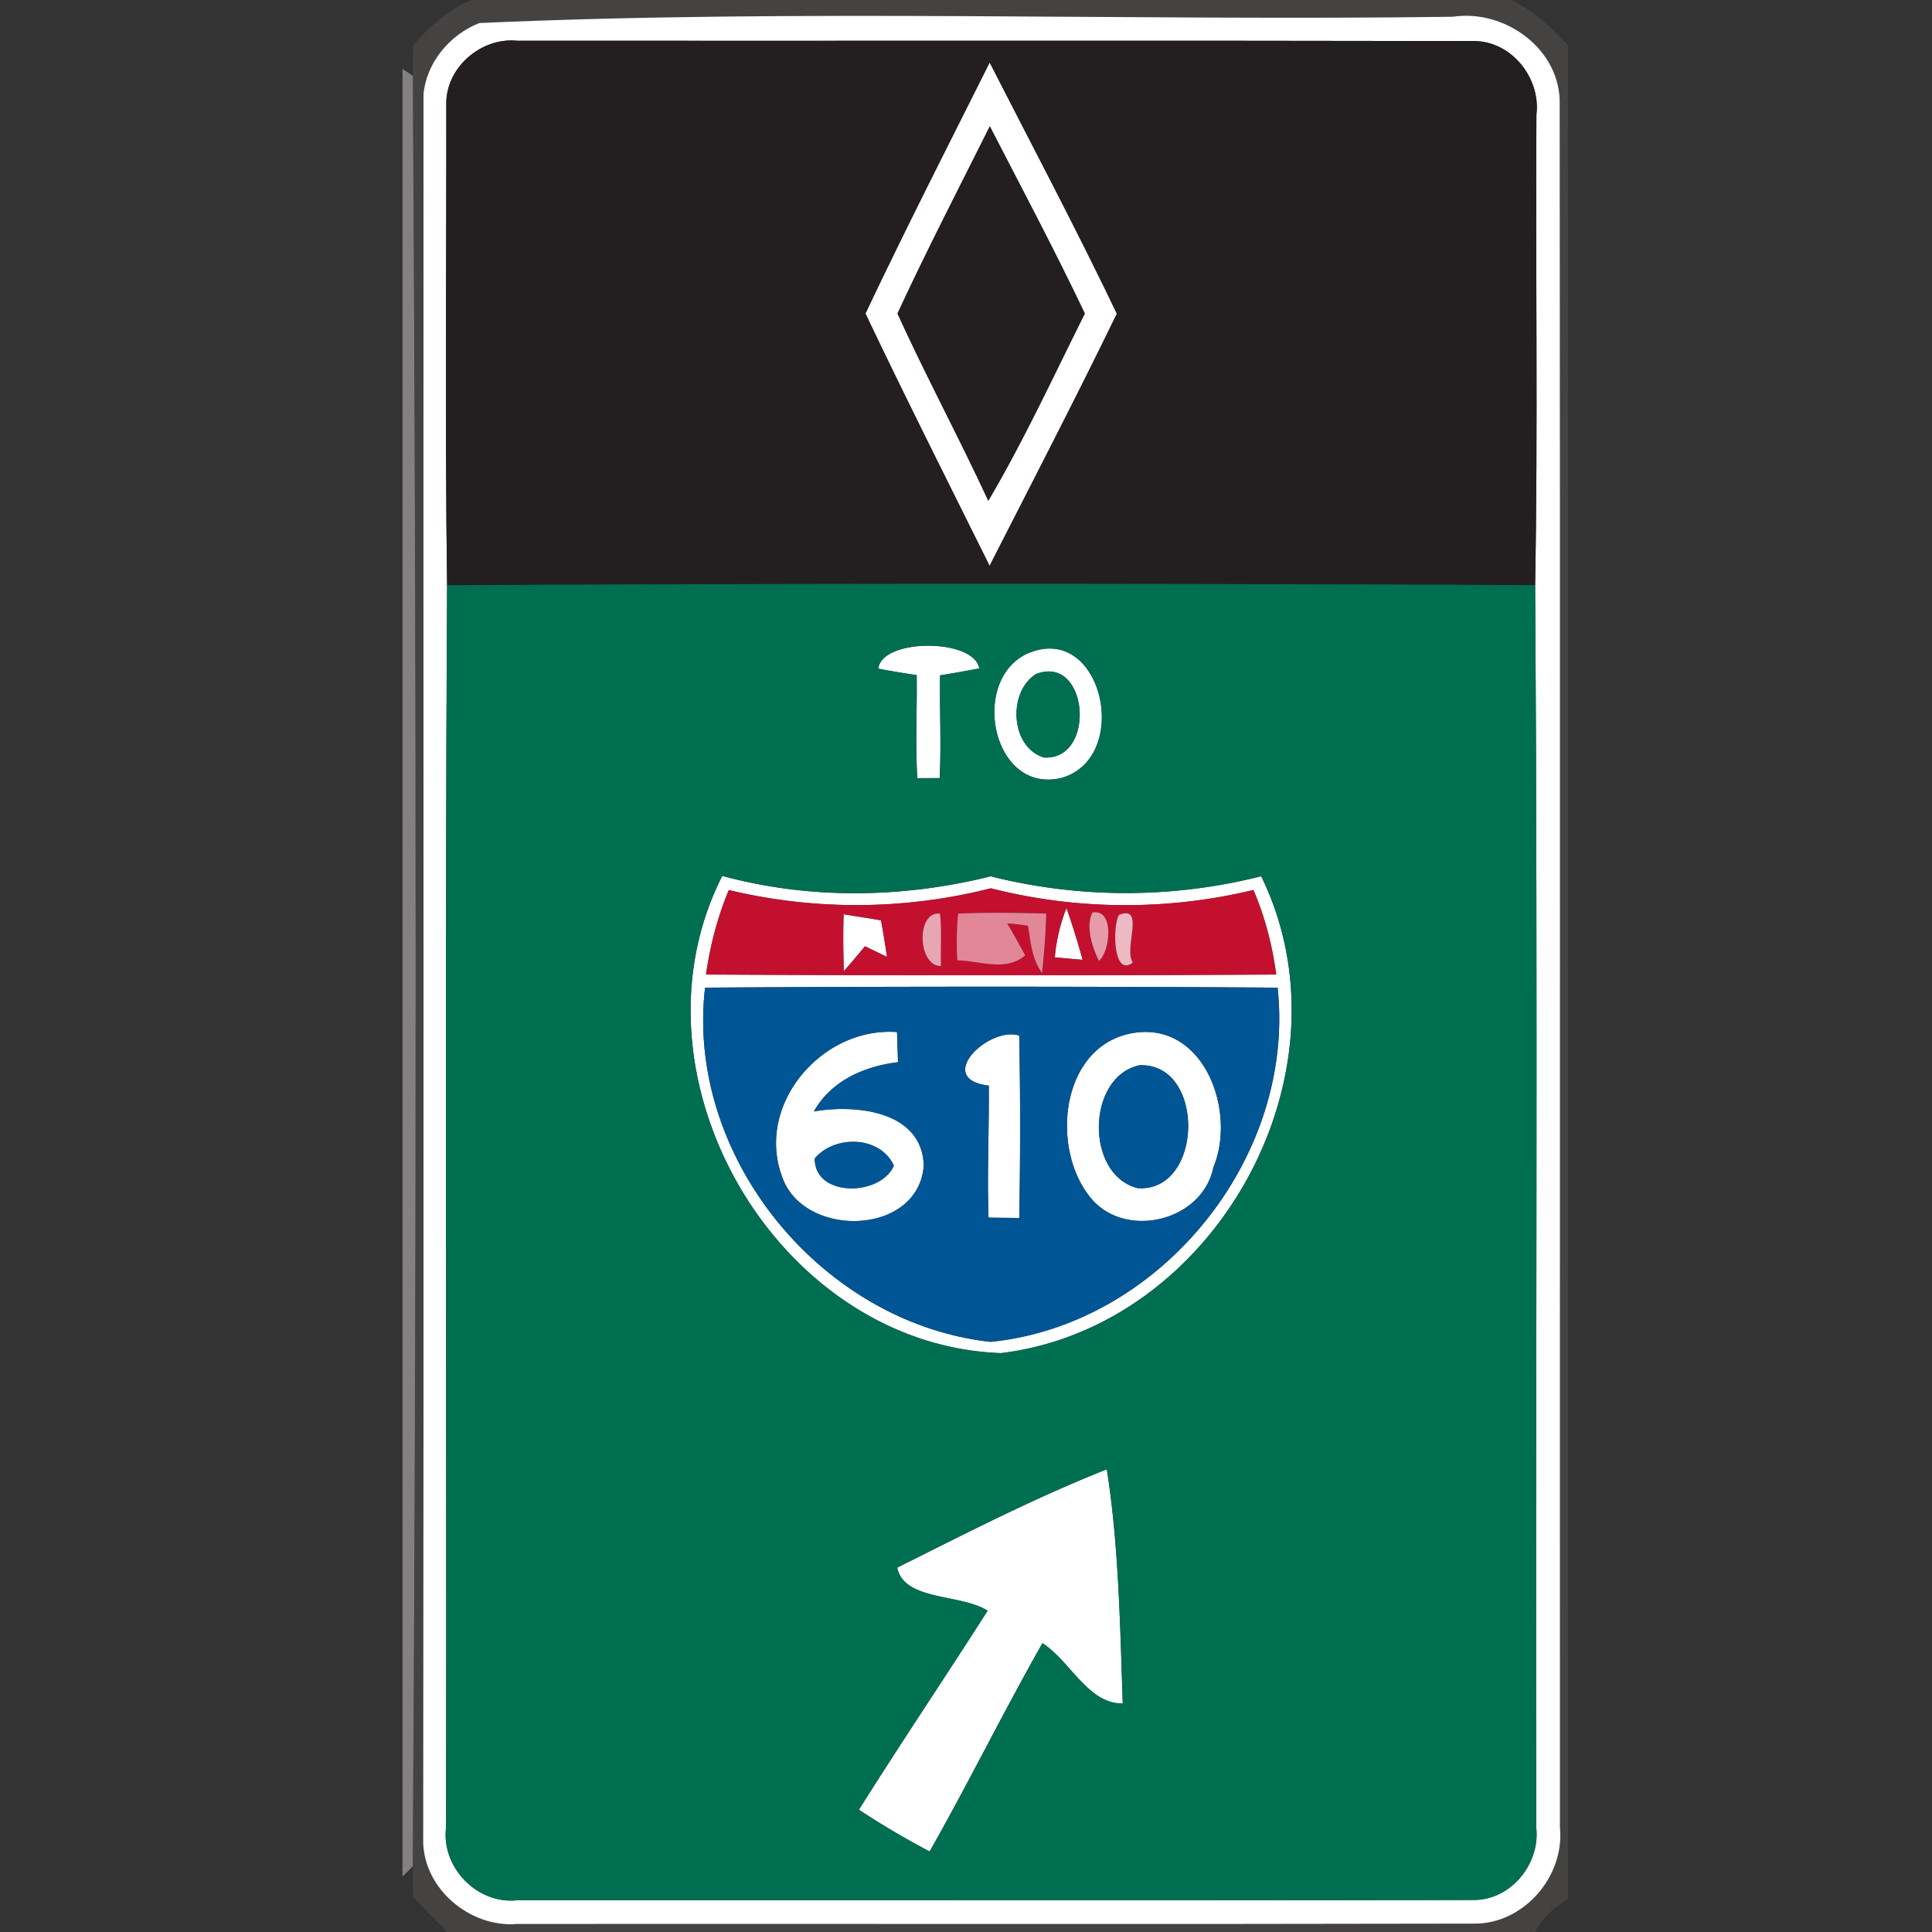 <svg xmlns="http://www.w3.org/2000/svg" width="24" height="24">
    <rect width="100%" height="100%" fill="#333333" stroke="none"/>
    <path fill="#454242" d="M5.86 0h12.916c.274.133.497.342.703.561v23.032a1.015 1.015 0 0 0-.412.407H5.557c-.143-.145-.29-.286-.424-.437l-.005-.377c.05-7.414.048-14.83.001-22.244l.004-.38C5.336.329 5.57.116 5.861 0zm.095.286c-.365.142-.657.489-.694.883-.003 7.222.005 14.446-.004 21.669-.017.609.574 1.114 1.171 1.062 3.961-.003 7.923.005 11.883-.004.617.007 1.128-.587 1.067-1.195-.001-7.135.004-14.27-.003-21.403.018-.683-.68-1.19-1.329-1.09-4.028.055-8.079-.1-12.091.078z"/>
    <path fill="#fff" d="M5.955.286C9.967.107 14.018.263 18.046.208c.65-.099 1.347.407 1.329 1.09.007 7.133.001 14.268.003 21.403.061.608-.45 1.201-1.067 1.195-3.96.009-7.921.001-11.883.004-.597.052-1.188-.453-1.171-1.062.009-7.223.001-14.447.004-21.669.037-.394.329-.741.694-.883zM5.544 1.3c.003 1.99-.017 3.981.01 5.97-.029 5.144-.004 10.29-.013 15.436-.059.493.386.951.882.9 3.963-.003 7.927.005 11.889-.004.458-.001.82-.447.772-.895-.01-5.146.021-10.293-.014-15.438.035-1.947.004-3.897.016-5.846.055-.453-.309-.912-.775-.913C14.35.502 10.387.509 6.424.506c-.45-.044-.891.337-.88.794z"/>
    <path fill="#fff" d="M10.751 3.895c.496-1.047 1.024-2.082 1.543-3.119.53 1.038 1.077 2.07 1.58 3.121-.511 1.051-1.05 2.091-1.581 3.132-.517-1.042-1.042-2.083-1.542-3.134zm.398 0c.357.784.767 1.544 1.128 2.326.442-.75.809-1.547 1.199-2.326-.373-.784-.783-1.553-1.18-2.326-.386.773-.784 1.542-1.147 2.326zM10.91 8.307c.042-.382 1.192-.38 1.255-.004-.162.031-.325.06-.487.086-.007.425.016.85-.005 1.276l-.278.001c-.026-.427-.001-.853-.008-1.28a10.78 10.78 0 0 1-.477-.08zM12.745 8.127c.939-.434 1.329 1.268.451 1.534-.86.22-1.153-1.184-.451-1.534zm.125.246c-.352.219-.323.908.098 1.037.657.038.554-1.29-.098-1.037zM8.972 10.881c1.093.295 2.24.277 3.335.005a6.885 6.885 0 0 0 3.36-.001c1.186 2.43-.56 5.598-3.232 5.924-2.785-.098-4.724-3.443-3.463-5.928zm.082.176c-.14.335-.232.69-.283 1.049 2.361.012 4.723.013 7.083 0a4.01 4.01 0 0 0-.283-1.05 6.792 6.792 0 0 1-3.262-.021 6.81 6.81 0 0 1-3.254.022zm-.295 1.212c-.244 2.107 1.453 4.17 3.547 4.4 2.109-.211 3.793-2.288 3.565-4.4a543.73 543.73 0 0 0-7.111 0z"/>
    <path fill="#fff" d="M10.48 11.357c.154.026.31.048.464.076.029.15.052.303.074.454l-.273-.132a12.64 12.64 0 0 1-.263.309c-.008-.236-.01-.472-.003-.707zM13.103 11.892c.018-.21.068-.417.145-.613.074.211.141.428.201.644-.116-.009-.231-.02-.346-.031zM9.705 14.587c-.305-.892.523-1.837 1.439-1.766l.012.374c-.421.051-.827.228-1.046.612.517-.091 1.345-.01 1.366.672-.067.891-1.535.909-1.77.108zm.416-.196c-.004.485.817.473.983.089-.171-.373-.736-.383-.983-.089zM14.05 12.837c.901-.172 1.316.964 1.023 1.664-.14.694-1.153.912-1.559.334-.459-.616-.327-1.827.536-1.998zm.105.396c-.661.143-.677 1.364-.021 1.527.819.051.844-1.56.021-1.527zM12.283 13.486c-.687-.081.001-.743.378-.622.016.755.014 1.51.001 2.266l-.382-.004c-.02-.547.008-1.093.003-1.64zM11.146 19.473c.856-.428 1.714-.869 2.603-1.221.15.957.164 1.941.198 2.909-.429.009-.653-.528-.998-.749-.484.854-.918 1.735-1.401 2.588a10.339 10.339 0 0 1-.879-.519c.522-.831 1.071-1.645 1.599-2.472-.337-.215-1.038-.117-1.123-.536z"/>
    <path fill="#231f20" d="M5.544 1.3c-.01-.458.43-.839.88-.794 3.963.003 7.925-.004 11.887.004.466.001.83.46.775.913-.012 1.949.02 3.899-.016 5.846-4.505-.021-9.01-.022-13.516.001-.027-1.989-.008-3.98-.01-5.97zm5.207 2.595c.5 1.051 1.025 2.092 1.542 3.134.531-1.041 1.07-2.08 1.581-3.132-.502-1.051-1.05-2.083-1.58-3.121-.519 1.037-1.047 2.071-1.543 3.119z"/>
    <path fill="#231f20" d="M11.149 3.895c.363-.784.76-1.552 1.147-2.326.398.772.807 1.542 1.18 2.326-.39.779-.757 1.576-1.199 2.326-.361-.781-.771-1.542-1.128-2.326z"/>
    <path fill="#828081" d="M5 .856l.128.086c.047 7.414.048 14.83-.001 22.244L5 23.311V.855z"/>
    <path fill="#006e51" d="M5.554 7.27c4.505-.023 9.01-.022 13.516-.001.035 5.146.004 10.293.014 15.438.048.447-.314.893-.772.895-3.963.009-7.927.001-11.889.004-.496.051-.94-.407-.882-.9.009-5.146-.016-10.291.013-15.436zm5.356 1.037c.158.03.318.056.477.08.007.427-.018.853.008 1.28l.278-.001c.021-.425-.001-.85.005-1.276.162-.026.325-.055.487-.086-.063-.376-1.213-.378-1.255.004zm1.835-.18c-.702.35-.408 1.754.451 1.534.878-.266.488-1.968-.451-1.534zm-3.773 2.754c-1.261 2.485.678 5.83 3.463 5.928 2.673-.326 4.418-3.494 3.232-5.924a6.873 6.873 0 0 1-3.36.001c-1.096.271-2.242.29-3.335-.005zm2.174 8.592c.085.419.787.321 1.123.536-.528.827-1.077 1.641-1.599 2.472.284.188.578.36.879.519.483-.853.917-1.733 1.401-2.588.344.22.569.758.998.749-.034-.968-.048-1.951-.198-2.909-.89.352-1.748.793-2.603 1.221z"/>
    <path fill="#006e51" d="M12.87 8.373c.652-.253.755 1.075.098 1.037-.421-.129-.45-.818-.098-1.037z"/>
    <path fill="#c3102f" d="M9.054 11.057a6.81 6.81 0 0 0 3.254-.022 6.804 6.804 0 0 0 3.262.021c.146.333.232.69.283 1.05-2.36.013-4.722.012-7.083 0 .051-.359.143-.713.283-1.049zm1.426.3c-.008.235-.005.471.003.707.09-.102.177-.205.263-.309l.273.132a11.596 11.596 0 0 0-.074-.454c-.154-.027-.31-.05-.464-.076zm1.209.643c-.008-.202.013-.454-.012-.652-.307-.027-.274.661.012.652zm.214-.651a3.874 3.874 0 0 0-.01.58c.28.007.604.146.843-.061a12.946 12.946 0 0 0-.223-.397c.086.005.172.014.258.029.034.203.048.413.175.587.027-.245.044-.492.052-.738-.365-.01-.73-.016-1.094 0zm1.2.543c.115.012.23.022.346.031-.06-.217-.127-.433-.201-.644a2.193 2.193 0 0 0-.145.613zm.467-.557c-.087.175-.003.43.08.6.14-.098.205-.651-.08-.6zm.33.03c-.083.149-.07.785.173.591-.12-.166.16-.724-.173-.591z"/>
    <path fill="#e8a6b1" d="M11.689 12c-.286.009-.318-.68-.012-.652.025.198.004.45.012.652z"/>
    <path fill="#e18797" d="M11.903 11.349c.364-.016.729-.01 1.094 0a9.56 9.56 0 0 1-.052.738c-.127-.173-.141-.383-.175-.587a2.828 2.828 0 0 0-.258-.029c.077.13.151.263.223.397-.239.207-.562.068-.843.061a3.874 3.874 0 0 1 .01-.58z"/>
    <path fill="#e59ba8" d="M13.57 11.335c.284-.051.219.502.08.6-.082-.17-.167-.425-.08-.6z"/>
    <path fill="#edbac3" d="M13.9 11.365c.334-.133.053.425.173.591-.244.194-.257-.442-.173-.591z"/>
    <path fill="#005595" d="M8.759 12.269a543.73 543.73 0 0 1 7.111 0c.228 2.112-1.456 4.188-3.565 4.4-2.093-.23-3.79-2.293-3.547-4.4zm.946 2.318c.235.801 1.703.783 1.77-.108-.021-.682-.849-.763-1.366-.672.219-.383.625-.561 1.046-.612l-.012-.374c-.916-.07-1.744.874-1.439 1.766zm4.345-1.75c-.863.171-.995 1.383-.536 1.998.406.578 1.419.36 1.559-.334.293-.7-.121-1.837-1.023-1.664zm-1.767.649c.005.547-.022 1.093-.003 1.64l.382.004c.013-.755.014-1.51-.001-2.266-.377-.121-1.066.541-.378.622z"/>
    <path fill="#005595" d="M14.155 13.233c.823-.033.798 1.578-.021 1.527-.656-.163-.64-1.384.021-1.527zM10.121 14.391c.248-.295.813-.284.983.089-.167.385-.987.397-.983-.089z"/>
</svg>
